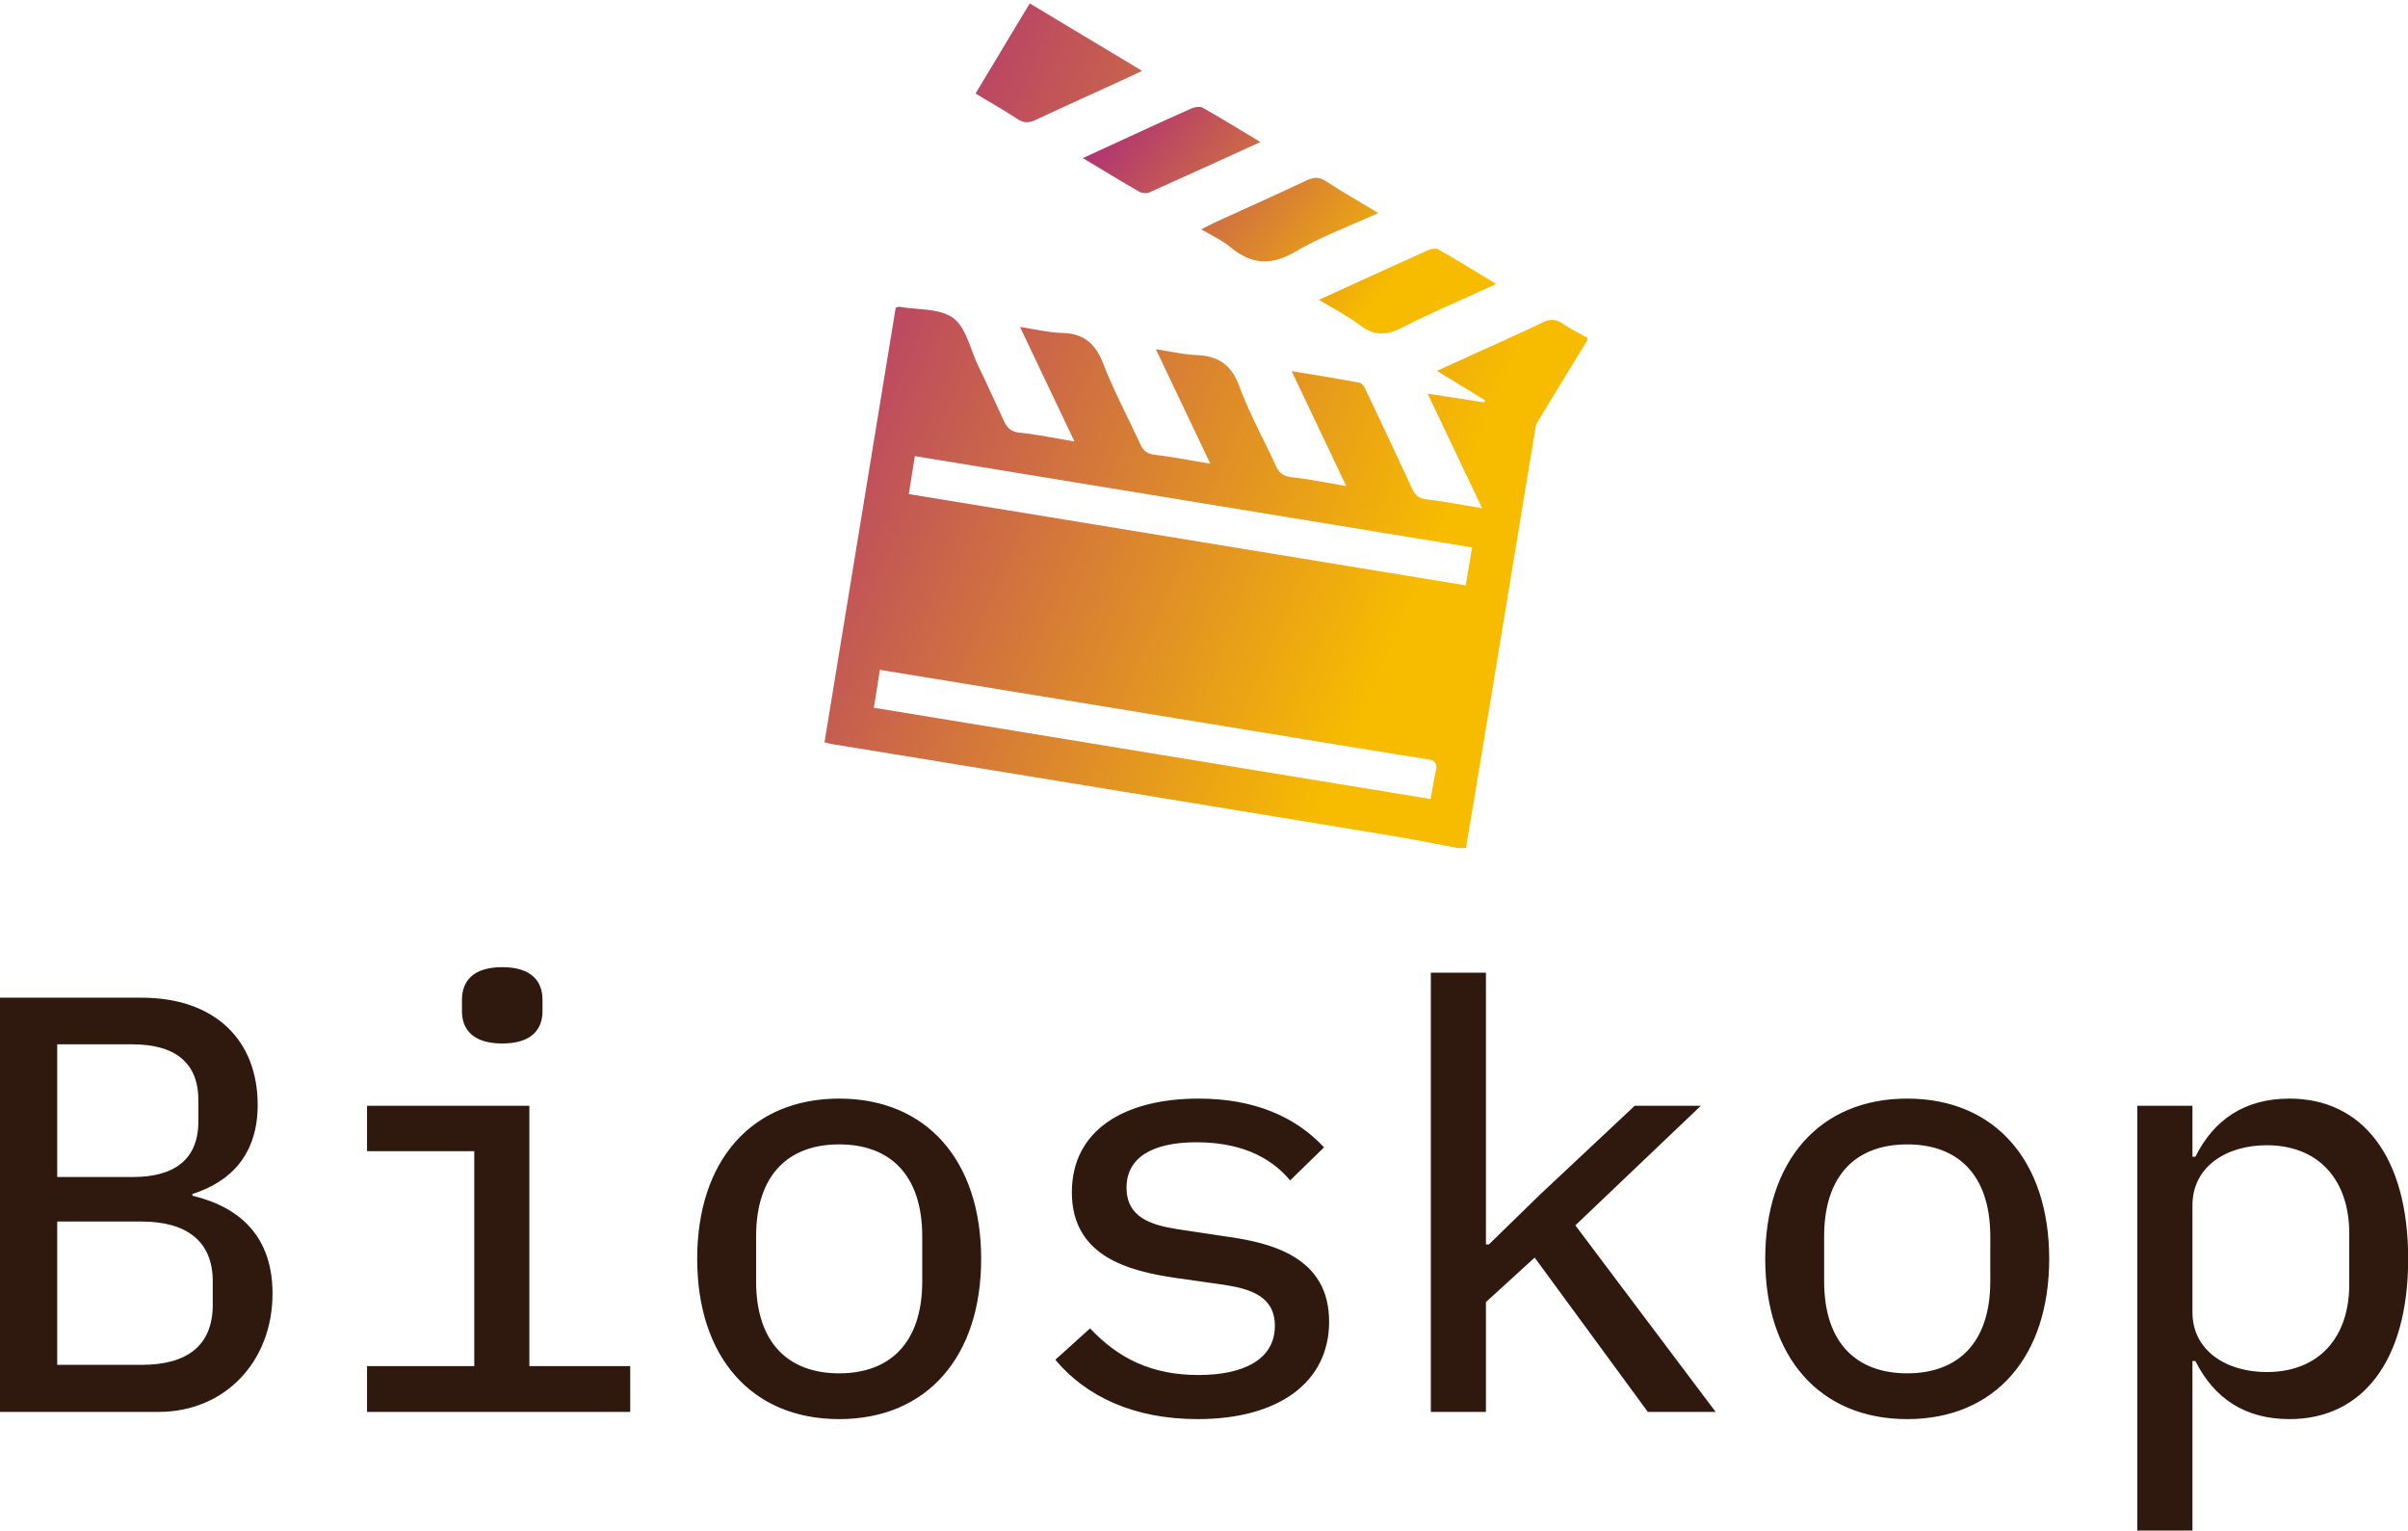 <svg data-v-423bf9ae="" xmlns="http://www.w3.org/2000/svg" viewBox="0 0 256.524 163" class="iconAbove"><!----><!----><!----><g data-v-423bf9ae="" id="397324ff-6ad7-41b8-9f68-f959ff101dd4" fill="#2F190E" transform="matrix(4.515,0,0,4.515,-5.418,85.573)"><path d="M1.20 14.35L4.94 14.35C6.52 14.35 7.63 13.15 7.63 11.56C7.63 10.21 6.86 9.52 5.74 9.25L5.74 9.21C6.66 8.92 7.28 8.26 7.28 7.11C7.28 5.57 6.26 4.58 4.54 4.58L1.20 4.58ZM2.55 13.24L2.55 9.86L4.54 9.86C5.60 9.86 6.22 10.32 6.22 11.27L6.22 11.82C6.22 12.80 5.60 13.24 4.54 13.24ZM2.55 8.81L2.55 5.68L4.33 5.68C5.31 5.68 5.88 6.10 5.88 6.99L5.88 7.50C5.88 8.40 5.31 8.81 4.33 8.81ZM13.05 5.66C13.75 5.66 14 5.32 14 4.90L14 4.63C14 4.20 13.75 3.86 13.05 3.86C12.35 3.86 12.10 4.20 12.10 4.63L12.10 4.90C12.10 5.32 12.35 5.66 13.05 5.66ZM9.86 14.35L16.07 14.35L16.07 13.27L13.69 13.27L13.69 7.13L9.86 7.13L9.86 8.20L12.39 8.20L12.39 13.27L9.86 13.27ZM21 14.52C23.07 14.52 24.35 13.05 24.35 10.74C24.35 8.43 23.07 6.96 21 6.96C18.93 6.96 17.65 8.43 17.65 10.74C17.65 13.05 18.93 14.52 21 14.52ZM21 13.44C19.81 13.44 19.04 12.73 19.04 11.27L19.04 10.21C19.04 8.75 19.81 8.04 21 8.04C22.19 8.04 22.96 8.75 22.96 10.21L22.96 11.27C22.96 12.73 22.19 13.44 21 13.44ZM29.46 14.52C31.36 14.52 32.56 13.66 32.56 12.22C32.56 10.70 31.21 10.36 30.11 10.21L28.98 10.04C28.35 9.94 27.78 9.76 27.78 9.06C27.78 8.37 28.36 7.99 29.43 7.99C30.65 7.99 31.29 8.47 31.64 8.89L32.44 8.11C31.77 7.39 30.80 6.96 29.48 6.96C27.72 6.96 26.49 7.71 26.49 9.17C26.49 10.70 27.86 11.03 28.94 11.19L30.07 11.35C30.72 11.45 31.28 11.63 31.28 12.32C31.28 13.12 30.53 13.48 29.48 13.48C28.36 13.48 27.58 13.08 26.92 12.38L26.10 13.12C26.81 13.97 27.93 14.52 29.46 14.52ZM34.96 14.35L36.26 14.35L36.26 11.76L37.41 10.71L40.08 14.35L41.68 14.35L38.37 9.95L41.33 7.13L39.77 7.13L37.53 9.23L36.33 10.40L36.26 10.40L36.26 3.99L34.96 3.99ZM46.20 14.52C48.27 14.52 49.55 13.05 49.55 10.74C49.55 8.43 48.27 6.96 46.20 6.96C44.13 6.96 42.85 8.43 42.85 10.74C42.85 13.05 44.13 14.52 46.20 14.52ZM46.20 13.44C45.01 13.44 44.24 12.73 44.24 11.27L44.24 10.21C44.24 8.75 45.01 8.04 46.20 8.04C47.39 8.04 48.16 8.75 48.16 10.21L48.16 11.27C48.16 12.73 47.39 13.44 46.20 13.44ZM51.63 17.15L52.93 17.15L52.93 13.15L53.00 13.15C53.44 14.03 54.17 14.52 55.22 14.52C56.94 14.52 58.02 13.15 58.02 10.74C58.02 8.33 56.94 6.96 55.22 6.96C54.17 6.96 53.44 7.45 53.00 8.33L52.93 8.33L52.93 7.13L51.63 7.13ZM54.68 13.41C53.75 13.41 52.93 12.92 52.93 12.00L52.93 9.48C52.93 8.55 53.75 8.06 54.68 8.06C55.92 8.06 56.63 8.89 56.63 10.14L56.63 11.34C56.63 12.59 55.92 13.41 54.68 13.41Z"></path></g><defs data-v-423bf9ae=""><linearGradient data-v-423bf9ae="" gradientTransform="rotate(25)" id="fc2cbc43-3247-4bd5-9ce0-8d9dd28b62bf" x1="0%" y1="0%" x2="100%" y2="0%"><stop data-v-423bf9ae="" offset="0%" style="stop-color: rgb(169, 37, 128); stop-opacity: 1;"></stop><stop data-v-423bf9ae="" offset="100%" style="stop-color: rgb(247, 188, 0); stop-opacity: 1;"></stop></linearGradient></defs><g data-v-423bf9ae="" id="e17b09e9-44bf-48c5-af10-d6361a0e0d42" transform="matrix(1.055,0,0,1.055,74.659,-7.408)" stroke="none" fill="url(#fc2cbc43-3247-4bd5-9ce0-8d9dd28b62bf)"><path d="M76.509 92.632c-2.197-.407-4.389-.85-6.592-1.215-10.627-1.757-21.255-3.497-31.885-5.238-8.29-1.358-16.581-2.707-24.871-4.062-.198-.032-.389-.098-.672-.17l7.192-43.876c.246-.051.328-.094.401-.08 1.839.326 4.056.145 5.406 1.138 1.302.96 1.718 3.132 2.502 4.781a293.266 293.266 0 0 1 2.583 5.54c.331.736.732 1.158 1.632 1.25 1.763.179 3.508.549 5.521.882L32.231 40.03c1.569.231 2.924.566 4.286.603 2.197.059 3.35 1.119 4.133 3.136 1.065 2.747 2.469 5.362 3.702 8.044.301.657.67 1.021 1.462 1.114 1.801.209 3.587.565 5.635.904L45.95 42.278c1.515.224 2.827.531 4.152.59 2.172.097 3.475.988 4.269 3.133 1.02 2.76 2.467 5.36 3.694 8.044.326.713.743 1.051 1.572 1.143 1.765.195 3.511.555 5.533.891l-5.512-11.594c2.453.407 4.68.746 6.888 1.182.288.057.534.585.702.941a912.602 912.602 0 0 1 4.56 9.712c.306.664.675 1.017 1.46 1.108 1.806.211 3.594.56 5.624.891l-5.501-11.562 5.697.881.11-.206-4.864-2.972 3.626-1.652c2.346-1.071 4.708-2.109 7.029-3.231.764-.37 1.352-.361 2.05.117.783.537 1.646.954 2.475 1.424v.25c-1.686 2.761-3.379 5.518-5.049 8.29-.162.269-.198.625-.25.947-1.49 9.013-2.972 18.027-4.46 27.04-.825 4.997-1.662 9.995-2.495 14.991-.25-.004-.5-.004-.751-.004zm1.367-30.351l-56.265-9.218-.609 3.831 56.237 9.216.637-3.829zm-4.188 25.396c.196-1.061.334-1.962.536-2.849.168-.74-.091-1.043-.83-1.16-4.722-.748-9.44-1.526-14.159-2.299l-31.392-5.136c-3.228-.528-6.458-1.054-9.764-1.594l-.606 3.825c18.784 3.08 37.443 6.137 56.215 9.213zM27.738 16.463l5.476-9.098 11.34 6.809c-.672.319-1.163.559-1.661.787-3.022 1.384-6.054 2.75-9.063 4.159-.664.312-1.188.353-1.837-.073-1.351-.888-2.763-1.686-4.255-2.584z"></path><path d="M62.407 37.289c3.837-1.75 7.428-3.398 11.032-5.015.304-.138.786-.222 1.04-.078 1.905 1.09 3.775 2.246 5.843 3.493-3.31 1.516-6.477 2.851-9.528 4.411-1.598.817-2.854.822-4.288-.284-1.205-.927-2.595-1.614-4.099-2.527zM56.502 21.359c-3.923 1.788-7.573 3.465-11.242 5.1-.277.123-.748.056-1.026-.104-1.834-1.057-3.638-2.163-5.656-3.376 1.504-.692 2.833-1.305 4.163-1.916 2.265-1.039 4.525-2.09 6.805-3.095.331-.146.849-.233 1.127-.076 1.878 1.063 3.715 2.197 5.829 3.467zM68.414 28.524c-2.925 1.336-5.795 2.379-8.382 3.904-2.47 1.456-4.469 1.282-6.584-.48-.814-.678-1.82-1.124-2.914-1.781.603-.304 1.024-.533 1.459-.732 3.061-1.399 6.136-2.769 9.18-4.203.713-.335 1.244-.373 1.939.08 1.668 1.088 3.404 2.072 5.302 3.212z"></path></g><!----></svg>